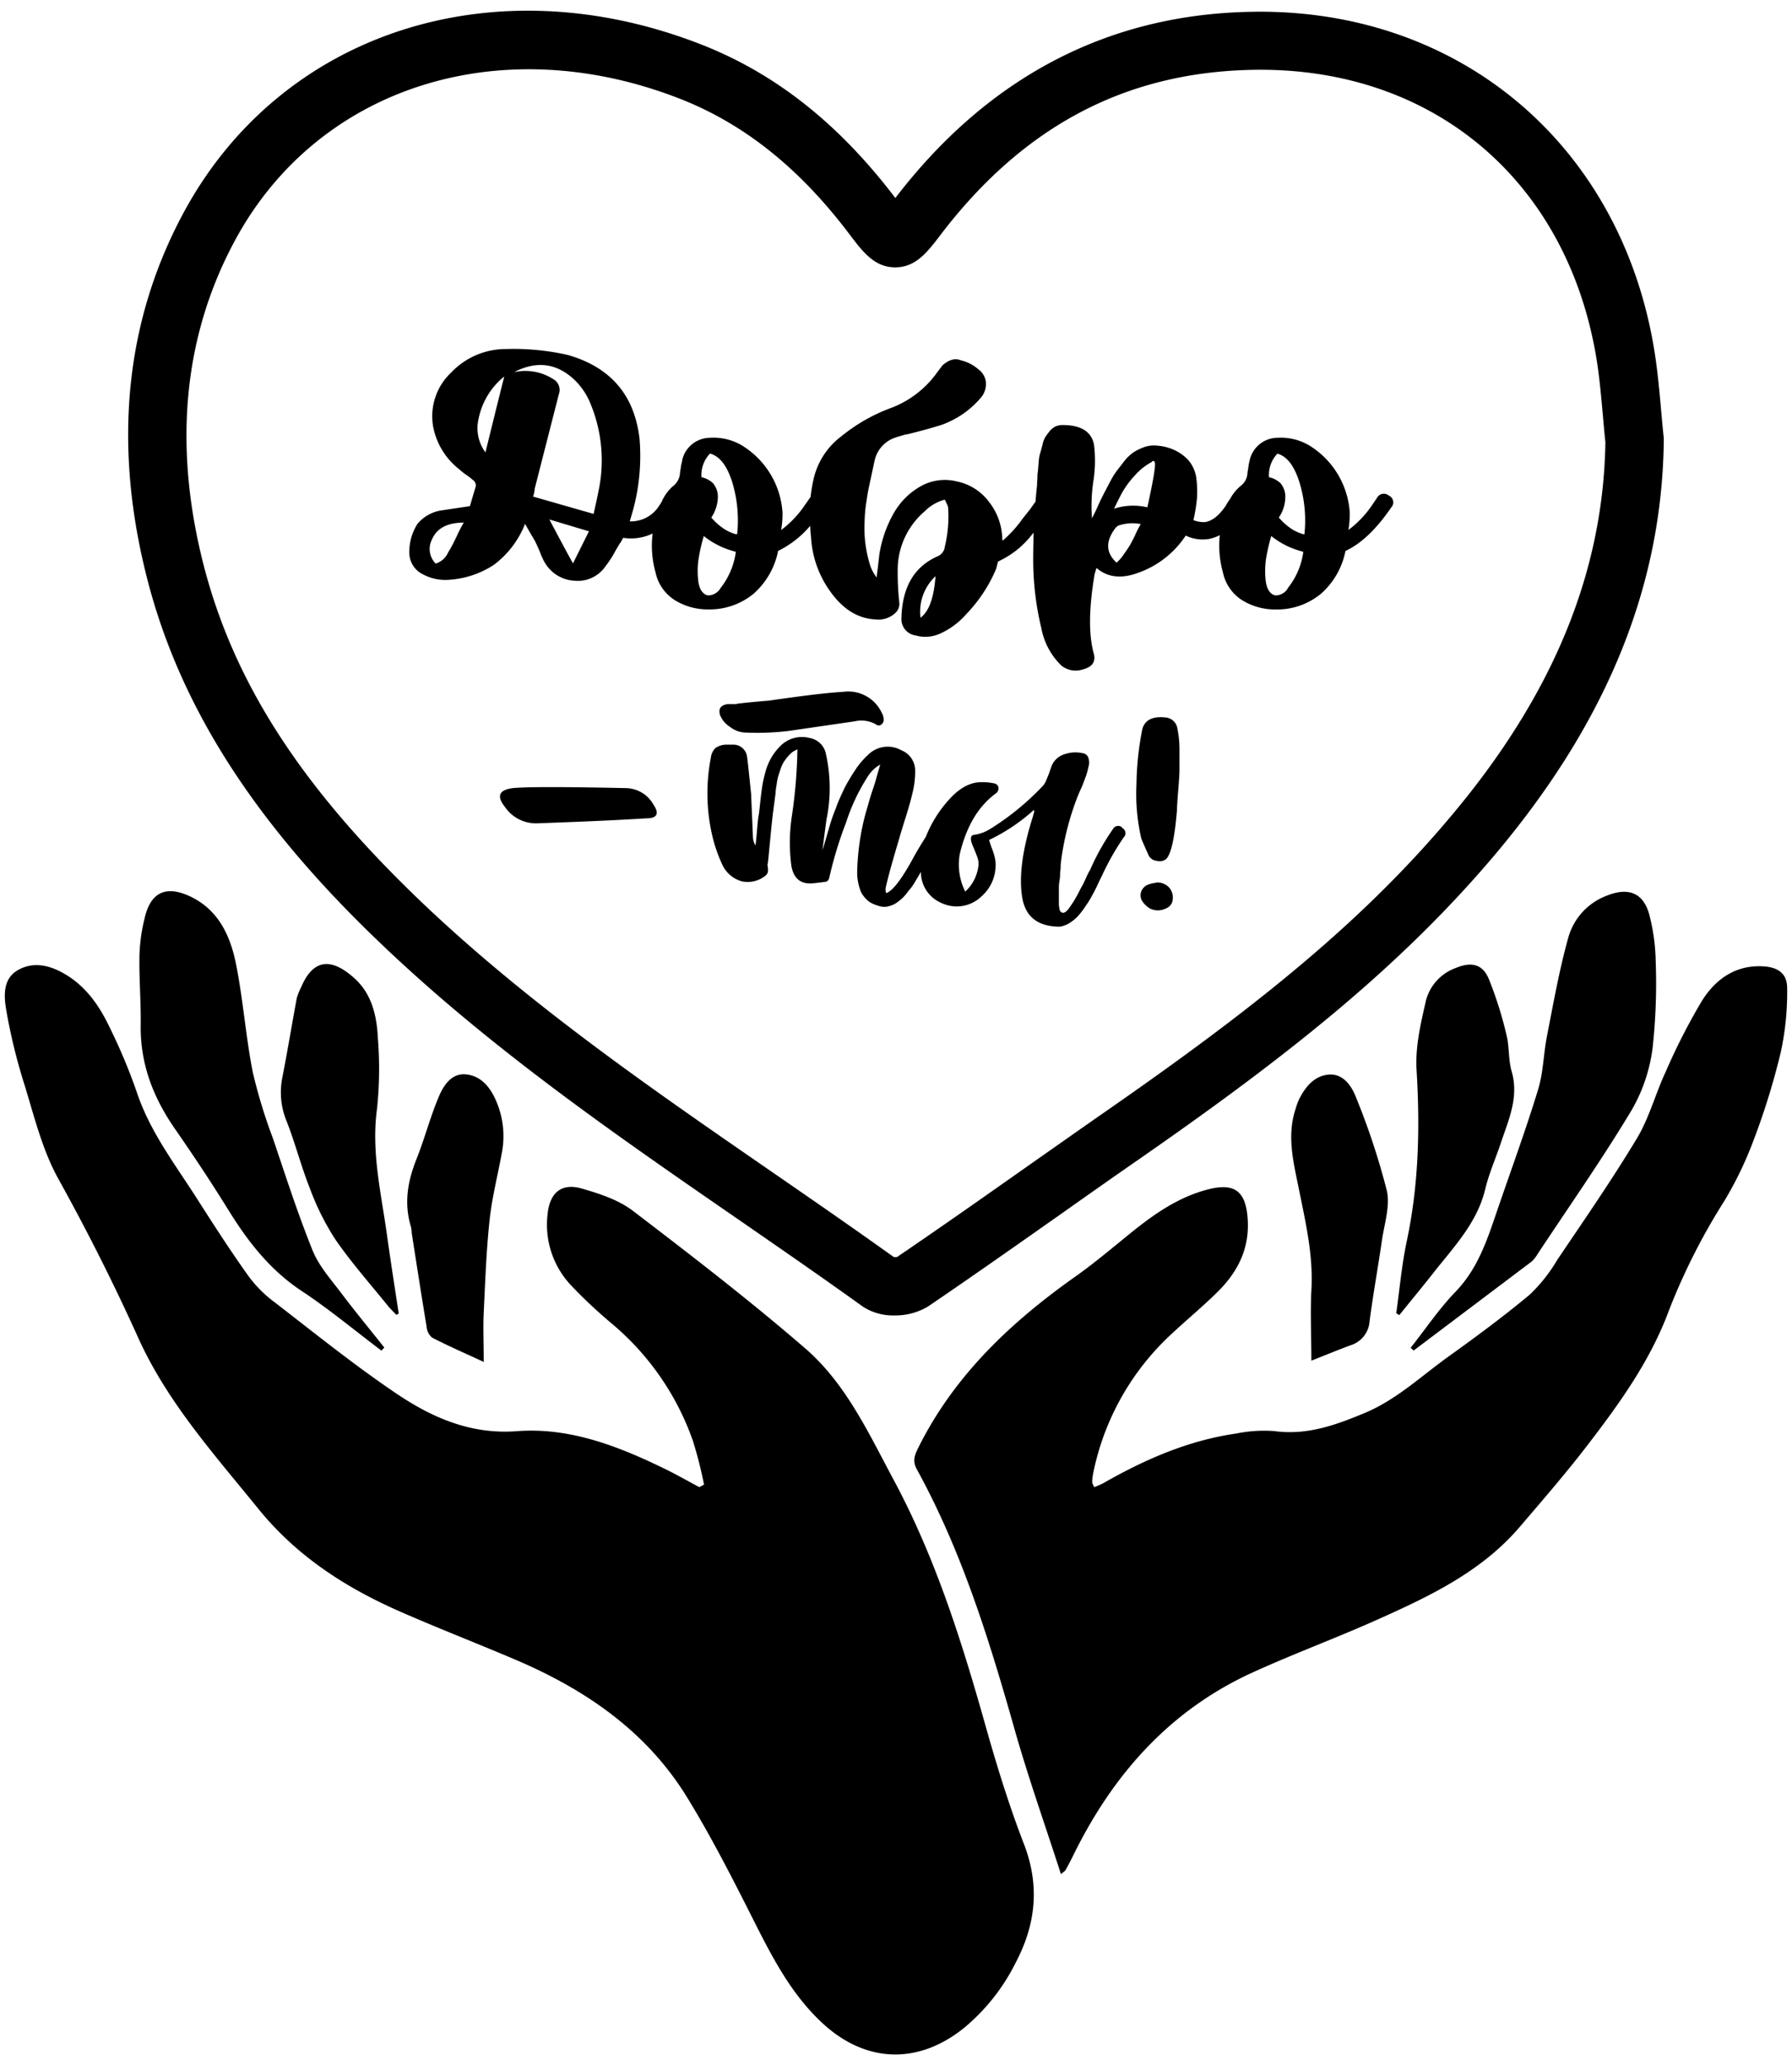 <svg id="Слой_1" data-name="Слой 1" xmlns="http://www.w3.org/2000/svg" viewBox="0 0 303 349"><path d="M151.18,222.35a9.29,9.29,0,0,1-5.35-1.53c-6.94-5-14.1-9.92-21-14.7-20.61-14.21-41.92-28.9-60.55-46.73-22-21-34.66-41.25-39.91-63.66C19.24,74,21.43,54,30.84,36.33,47.15,5.61,83.18-6.26,118.44,7.47c12.61,4.9,23.39,13.42,32.95,26C167,13.1,187.21,2.48,211.37,2c34.9-.76,62.34,22,68.25,56.61.61,3.61.94,7.23,1.25,10.73.14,1.57.28,3.15.45,4.71l0,.3v.29c-.33,24.55-9.63,47.34-28.42,69.68-16.36,19.42-35.8,34.59-59.95,51.38q-6.63,4.6-13.22,9.27c-7.44,5.23-15.13,10.65-22.8,15.86A10.64,10.64,0,0,1,151.18,222.35Zm-.05-9.86a3,3,0,0,0,.53,0c7.52-5.11,15.09-10.44,22.42-15.6,4.42-3.1,8.83-6.21,13.26-9.29,23.51-16.35,42.38-31,58-49.64,17.2-20.43,25.74-41.1,26.11-63.17-.16-1.53-.29-3-.43-4.58-.31-3.46-.6-6.73-1.15-10-5.13-30.07-28-49.08-58.31-48.4-21.37.47-38.53,9.57-52.48,27.82-2.27,3-4.24,5.56-7.72,5.56h0c-3.51,0-5.49-2.63-7.78-5.66-8.44-11.16-17.83-18.64-28.72-22.88C84.41,4.8,53.43,14.79,39.54,41,31.29,56.49,29.4,74.16,33.93,93.48c4.86,20.74,16.31,38.87,37.12,58.79C89.12,169.55,110.1,184,130.39,198,137.21,202.71,144.26,207.57,151.13,212.49Zm-.22,0Z"/><path d="M119.05,251a71.29,71.29,0,0,0-1.88-7.42,45.52,45.52,0,0,0-13.85-19.95,81.93,81.93,0,0,1-6.52-6.11,14.93,14.93,0,0,1-4.21-12.28c.36-3.66,2.37-5.36,5.9-4.3,3,.87,6.12,1.9,8.52,3.73,9.88,7.54,19.75,15.14,29.15,23.26,6.92,6,10.73,14.38,15,22.32,7,13.08,11.44,27.12,15.44,41.33,1.92,6.81,4,13.58,6.55,20.17,2.69,7,2,13.53-1.41,20a34,34,0,0,1-8.69,11c-7.79,6.31-16.69,6-24-.78-5.53-5.13-8.78-11.73-12.12-18.35S120,310,116,303.53c-6.85-11-17.13-18-28.89-23C80.33,277.64,73.46,275,66.72,272c-8.85-4-16.75-9.22-23-16.91-7.46-9.21-15.46-18.1-20.37-29-4.14-9.18-8.64-18.09-13.52-26.89-2.8-5.06-4.16-11-5.91-16.54A95.74,95.74,0,0,1,1.1,171c-.45-2.54-.71-5.56,2-7.06s5.54-.71,8.09.84c3.44,2.09,5.64,5.3,7.32,8.82a96,96,0,0,1,4.58,10.9c2.11,6.41,6.07,11.72,9.67,17.26,3,4.69,6,9.39,9.26,13.95a20.72,20.72,0,0,0,4.38,4.39c6.78,5.23,13.46,10.62,20.55,15.41,6.06,4.1,12.64,7,20.43,6.41,9-.69,17.27,2.57,25.22,6.46,1.91.94,3.77,2,5.64,3l.79-.43Z"/><path d="M179.37,316.73c-2.74-8.49-5.66-16.69-8-25.05-4.24-14.92-8.85-29.68-16.36-43.34-.79-1.44-.32-2.47.3-3.71,6.07-12.15,15.57-21.1,26.48-28.82,3.29-2.32,6.35-4.93,9.48-7.46,4-3.22,8.1-6.08,13.15-7.34,4.29-1.06,6.15.34,6.52,4.73.43,5-1.46,9-4.88,12.45-2.53,2.53-5.3,4.8-7.91,7.24A43.78,43.78,0,0,0,184.85,249a8.76,8.76,0,0,0-.18,1.55c0,.19.16.39.34.83a13.48,13.48,0,0,0,1.54-.67c7-4,14.37-7.23,22.45-8.39a23.79,23.79,0,0,1,6.44-.42c5.52.76,10.38-1,15.32-3.06,5.4-2.26,9.56-6.25,14.2-9.57s9.29-6.76,13.68-10.42a26.94,26.94,0,0,0,4.67-5.89c4.58-6.79,9.25-13.53,13.47-20.54,2.08-3.46,3.12-7.52,4.85-11.22a104.92,104.92,0,0,1,6.18-12.09c2.26-3.56,5.6-6,10.21-5.77,2.57.12,4.16,1.17,4.16,3.69a47.61,47.61,0,0,1-1.07,10.79,120.82,120.82,0,0,1-4.53,14.72,62.43,62.43,0,0,1-5,10.43,107,107,0,0,0-9.37,18.49c-3.18,8.63-8.53,16-14.08,23.2-3.55,4.6-7.37,9-11.14,13.41-6.43,7.54-15.13,11.69-23.91,15.62-7.06,3.17-14.33,5.84-21.36,9.05-13.8,6.31-23.34,17-30,30.38-.49,1-1,2-1.56,3-.1.18-.33.29-.78.68Z"/><path d="M64.53,228.33c-4.44-3.34-8.72-6.92-13.36-10-5.47-3.57-9.26-8.46-12.61-13.89-2.82-4.55-5.77-9-8.84-13.42-3.73-5.33-6-11-5.93-17.66.06-3.94-.28-7.89-.21-11.84a29.28,29.28,0,0,1,.89-6.37c1-4.34,3.61-5.54,7.67-3.63,4.88,2.3,6.85,6.78,7.8,11.6,1.18,6,1.62,12.11,2.79,18.08a89.76,89.76,0,0,0,3.44,11.28c2.14,6.33,4.19,12.71,6.69,18.9,1.06,2.62,3.07,4.86,4.81,7.16,2.36,3.13,4.86,6.16,7.31,9.24l-.45.49Z"/><path d="M238.49,227.86c2.53-3.19,4.81-6.6,7.62-9.51,4.13-4.27,5.63-9.7,7.48-15,2.2-6.4,4.53-12.76,6.49-19.22.88-2.88.9-6,1.49-9,1.1-5.6,2.09-11.25,3.63-16.73a10.61,10.61,0,0,1,6.48-7c3.78-1.53,6.34-.4,7.27,3.52a33.28,33.28,0,0,1,1,7.49,100.43,100.43,0,0,1-.52,14.73,28.06,28.06,0,0,1-3.51,10.45c-5,8.34-10.62,16.34-16,24.48a4.88,4.88,0,0,1-1,1.22l-19.9,15-.5-.47Z"/><path d="M67,222.25c-.47-.52-1-1-1.42-1.53-3-3.71-6.17-7.29-8.87-11.2a43.43,43.43,0,0,1-4.33-8.68c-1.48-3.72-2.47-7.64-3.94-11.37a12.71,12.71,0,0,1-.69-7.38c.87-4.45,1.6-8.91,2.43-13.37a10.06,10.06,0,0,1,.74-1.85c1.87-4.41,4.78-5.37,9.07-1.45,2.93,2.67,3.74,6.42,3.91,10.17a64.76,64.76,0,0,1-.15,11.82c-1,7.26.69,14.21,1.67,21.26.62,4.46,1.32,8.9,2,13.36l-.41.23Z"/><path d="M236.08,222c.57-4,.92-8.12,1.76-12.09,2.06-9.62,2.27-19.27,1.68-29.05-.24-3.91.72-7.95,1.61-11.82a8,8,0,0,1,5-5.41c2.59-1.08,4.5-.73,5.59,1.81a64.74,64.74,0,0,1,3,9.49c.51,2,.3,4.2.88,6.17,1.26,4.37-.52,8.17-1.83,12.1-.87,2.61-2,5.14-2.64,7.8-1.36,5.69-5.27,9.72-8.7,14.08-1.92,2.44-3.89,4.81-5.83,7.22l-.53-.32Z"/><path d="M221.73,230c0-4.39-.19-8.11,0-11.8.37-6-1-11.67-2.15-17.42-.89-4.36-2-8.76-.55-13.23a12.43,12.43,0,0,1,.6-1.68c1.07-2.16,2.63-4.06,5.09-4.23s3.87,2,4.62,4a119.43,119.43,0,0,1,5.15,15.62c.59,2.59-.41,5.58-.82,8.37-.66,4.56-1.49,9.1-2.09,13.67a4.56,4.56,0,0,1-3.2,4.09c-2.06.76-4.09,1.6-6.7,2.63Z"/><path d="M81.76,230.2c-3.34-1.55-6.09-2.74-8.74-4.12a2.83,2.83,0,0,1-.9-1.91c-.87-5.21-1.67-10.43-2.49-15.65a8.06,8.06,0,0,0-.13-1.1c-1.23-4-.58-7.74.93-11.51,1.37-3.44,2.3-7.06,3.74-10.47.79-1.88,2.09-4,4.49-3.84s4,1.87,5,4a14.9,14.9,0,0,1,1.22,9.14c-.69,3.81-1.67,7.57-2.09,11.41-.56,5.22-.75,10.5-1,15.75-.12,2.5,0,5,0,8.3Z"/><path d="M234.83,83.77l0,0a1.3,1.3,0,0,0-2,.39L232,85.38a17.38,17.38,0,0,1-4,4.2,16.16,16.16,0,0,0,.22-3,14.41,14.41,0,0,0-6.64-11.16A9.39,9.39,0,0,0,216,74a4.86,4.86,0,0,0-4.69,3.76,10.22,10.22,0,0,0-.23,1.16c-.05.5-.16.88-.16,1.16a2.87,2.87,0,0,1-1,1.94A7.36,7.36,0,0,0,208,84.32c-.1.13-.22.32-.39.56l-.39.66c-1.11,1.61-2.21,2.49-3.43,2.71a4.75,4.75,0,0,1-2-.33,28.38,28.38,0,0,0,.6-3.7,16.9,16.9,0,0,0-.11-3.38,5.81,5.81,0,0,0-1.38-3.09,7.55,7.55,0,0,0-3.15-2,8.64,8.64,0,0,0-2.32-.44,4.93,4.93,0,0,0-2,.28,9,9,0,0,0-1.71.83,7.48,7.48,0,0,0-1.55,1.43c-.5.67-.94,1.22-1.33,1.72a14.29,14.29,0,0,0-1.21,2c-.45.83-.78,1.49-1.05,2s-.61,1.22-1,2.1-.72,1.5-.94,1.94a27.7,27.7,0,0,1,.22-6.19,22.17,22.17,0,0,0,.11-6.31c-.44-2.15-2.21-3.26-5.25-3.26a3,3,0,0,0-1.22.22,3,3,0,0,0-.94.72,11.6,11.6,0,0,0-.71.94,3.48,3.48,0,0,0-.56,1.38c-.16.61-.27,1-.38,1.39a6.26,6.26,0,0,0-.28,1.54c-.06.72-.11,1.22-.11,1.44a7.09,7.09,0,0,0-.11,1.44c-.06.66-.06,1.11-.06,1.11-.1.89-.19,1.81-.26,2.76L174.23,86c-.77,1-1.38,1.71-1.71,2.21a21.57,21.57,0,0,1-3,3.2,1.15,1.15,0,0,0-.05-.27V91a10.49,10.49,0,0,0-2.27-6.2,9,9,0,0,0-5.42-3.42,8.29,8.29,0,0,0-6.13.83,12,12,0,0,0-4.43,4.36,20.38,20.38,0,0,0-2.54,7.19c-.05.39-.11,1-.22,1.94s-.22,1.54-.22,1.93a7.18,7.18,0,0,1-1.05-1.88,21.12,21.12,0,0,1-1-7.63,26.32,26.32,0,0,1,.22-2.76c.16-1,.27-1.83.39-2.44s.33-1.54.6-2.81.45-2.16.56-2.55A5.28,5.28,0,0,1,151.29,74c.28-.11.72-.22,1.27-.39a4.88,4.88,0,0,1,.94-.22c2.71-.66,4.59-1.22,5.64-1.55a15.57,15.57,0,0,0,6.69-4.59,3.58,3.58,0,0,0,.88-2.54,3.07,3.07,0,0,0-1.27-2.27,6.83,6.83,0,0,0-3-1.54c-.94-.39-2-.12-3.1.88L158.42,63a16.89,16.89,0,0,1-7.63,5.91,29.37,29.37,0,0,0-8.57,4.87,12.48,12.48,0,0,0-4.7,7.41,24.06,24.06,0,0,0-.46,2.82l-.09.11-.89,1.27a17.19,17.19,0,0,1-4,4.2,15.26,15.26,0,0,0,.23-3,14.41,14.41,0,0,0-6.64-11.16A9.39,9.39,0,0,0,120.05,74a4.87,4.87,0,0,0-4.7,3.76c0,.27-.16.66-.22,1.16s-.16.88-.16,1.16A3,3,0,0,1,114,82a7.47,7.47,0,0,0-2.15,2.88l-.61.93a5.66,5.66,0,0,1-4.76,2.32l.55-1.88a35,35,0,0,0,1.11-12.05Q106.87,63.1,96,60A41.32,41.32,0,0,0,85.55,59a12.72,12.72,0,0,0-9.29,4,10.12,10.12,0,0,0-3,9.23,12,12,0,0,0,4.37,7.08,11,11,0,0,0,1.27,1,11.42,11.42,0,0,1,1,.78,1.16,1.16,0,0,1,.55,1.1l-1,3.37c-3.09.45-4.75.72-4.86.72a6.57,6.57,0,0,0-4,2.27,8.75,8.75,0,0,0-1.38,4.7,4.08,4.08,0,0,0,2.38,3.87,7.94,7.94,0,0,0,4.36.88,15.53,15.53,0,0,0,7.58-2.54,15.91,15.91,0,0,0,5.25-6.91c1.11,2,1.77,3,1.77,3.1.16.33.39.82.72,1.6A12.67,12.67,0,0,0,92,94.89a6.17,6.17,0,0,0,5,3.26,5.69,5.69,0,0,0,5.42-2.49,16.75,16.75,0,0,0,1.49-2.27c.55-1,.94-1.6.94-1.6a1.53,1.53,0,0,0,.27-.44c.11-.22.23-.33.23-.44a8.47,8.47,0,0,0,5-.73,16.62,16.62,0,0,0,.48,6.53,7.38,7.38,0,0,0,3.21,4.7,10.52,10.52,0,0,0,5.7,1.6,11.65,11.65,0,0,0,7.74-2.7,13.07,13.07,0,0,0,4.09-7.19A16.65,16.65,0,0,0,137,88.87c0,.61.06,1.22.13,1.87A17.3,17.3,0,0,0,140.4,100c2.1,2.93,4.59,4.54,7.57,4.7a4.19,4.19,0,0,0,3.43-1.1,2.06,2.06,0,0,0,.66-1.72,47.14,47.14,0,0,1-.27-5.86,13,13,0,0,1,4.53-9.56,7.46,7.46,0,0,1,3.43-2,11.1,11.1,0,0,1,.55,1.21,21.66,21.66,0,0,1-.55,6.75,2,2,0,0,1-1.33,1.66c-3.87,1.77-5.86,5.19-6,10.34a2.8,2.8,0,0,0,2.43,3,6,6,0,0,0,4.26-.39,13,13,0,0,0,4.31-3.26,25.15,25.15,0,0,0,5-7.58l.33-1.27a15.46,15.46,0,0,0,6-4.89c0,1.41-.05,2.84-.05,4.34a49.09,49.09,0,0,0,1.38,11.83,11.76,11.76,0,0,0,3.38,6.3,3.82,3.82,0,0,0,3.59.67c1.55-.39,2.21-1.22,1.93-2.55-.94-3.26-.88-7.79.11-13.6L185.4,96c1.77,1.55,4.09,1.88,6.86.89a16,16,0,0,0,8.23-6.36,6.5,6.5,0,0,0,2.88.66c.44,0,.72-.05.88-.05a7.25,7.25,0,0,0,2-.68,16.63,16.63,0,0,0,.52,6.26,7.33,7.33,0,0,0,3.2,4.7,10.55,10.55,0,0,0,5.7,1.6,11.63,11.63,0,0,0,7.74-2.7,13,13,0,0,0,4.09-7.19c2.65-1.22,5.25-3.71,7.74-7.36A1.25,1.25,0,0,0,234.83,83.77ZM77.2,90.69a27.28,27.28,0,0,1-1.43,2.7,3.44,3.44,0,0,1-2.1,1.88,3.5,3.5,0,0,1-.67-4c.83-2,2.66-2.93,5.42-2.93C78.2,88.69,77.76,89.47,77.2,90.69Zm4.88-14.22a6.89,6.89,0,0,1-1.17-5.63,12.28,12.28,0,0,1,4-6.91,3,3,0,0,1,.28-.22h.06C85.06,64.42,84,68.66,82.08,76.47ZM96.89,95.22c-.5-.83-1.83-3.32-4-7.41l6.69,2Zm4.25-11.94c-.16.88-.44,2.1-.77,3.59L90.14,83.94h0a5.14,5.14,0,0,0,.27-1.33l4.09-16a2.08,2.08,0,0,0-1-2.55,8.68,8.68,0,0,0-5.91-1.27l-.62.09c3.81-1.95,7.24-1.49,10.24,1.4a11.56,11.56,0,0,1,2.65,4A25,25,0,0,1,101.14,83.28Zm20.68,16.14a2.41,2.41,0,0,1-2.16,1.22c-.88-.23-1.43-1.06-1.6-2.49a14.16,14.16,0,0,1,.11-4,30.69,30.69,0,0,1,.83-3.54,14.06,14.06,0,0,0,5.42,2.66A12.54,12.54,0,0,1,121.82,99.42Zm2.82-9.12h-.22a7.8,7.8,0,0,1-1.71-.72,10.23,10.23,0,0,1-2.44-2.1,6.36,6.36,0,0,0,1.11-3.54,3.53,3.53,0,0,0-.83-2.27,4,4,0,0,0-1.94-1,5.21,5.21,0,0,1,1.44-4l0,0c1.66.44,2.93,2.1,3.81,5A22.25,22.25,0,0,1,124.64,90.3Zm31,14.1a8.23,8.23,0,0,1,2.54-7C157.92,101,157.09,103.35,155.66,104.4ZM192,90.3c-.38.83-.71,1.44-.93,1.82s-.56.89-1,1.5a7.35,7.35,0,0,1-1.27,1.49c-1.77-1.61-1.88-3.48-.39-5.59a2.08,2.08,0,0,1,.66-.66,7.17,7.17,0,0,1,3.76-.28h.06A16.2,16.2,0,0,0,192,90.3ZM194,85.76a10.4,10.4,0,0,0-5.64.23c.66-1.33,1.16-2.38,1.6-3.1a15.63,15.63,0,0,1,1.94-2.54,10.17,10.17,0,0,1,2.87-2.27l.06-.11c.22-.11.33-.06.44.22C195.41,78.74,195,81.23,194,85.76Zm23.77,13.66a2.41,2.41,0,0,1-2.16,1.22c-.88-.23-1.43-1.06-1.6-2.49a14.16,14.16,0,0,1,.11-4,32.92,32.92,0,0,1,.83-3.54,14.12,14.12,0,0,0,5.42,2.66A12.45,12.45,0,0,1,217.74,99.42Zm2.82-9.12h-.22a7.8,7.8,0,0,1-1.71-.72,10,10,0,0,1-2.43-2.1,6.26,6.26,0,0,0,1.1-3.54,3.48,3.48,0,0,0-.83-2.27,4,4,0,0,0-1.93-1,5.2,5.2,0,0,1,1.43-4l-.05,0c1.66.44,2.93,2.1,3.81,5A22.06,22.06,0,0,1,220.56,90.3Z"/><path d="M105.9,133.22q-15.78-.34-19.21,0c-2.36.31-2.75,1.37-1.3,3.2a6.35,6.35,0,0,0,5.49,2.75c6.18-.23,12.28-.46,18.38-.84,1.83,0,2.28-.76,1.21-2.36A5.44,5.44,0,0,0,105.9,133.22Z"/><path d="M123.38,122.83a4.45,4.45,0,0,0,2.67,1,43.88,43.88,0,0,0,7.39-.29l11.07-1.61a5,5,0,0,1,3.59.51.71.71,0,0,0,.85.08,1,1,0,0,0,.46-1v0a2.6,2.6,0,0,0-.33-1.06,6.25,6.25,0,0,0-6.55-3.51c-2.54.13-6.68.64-12.51,1.48-2.07.17-3.85.34-5.28.51a2.16,2.16,0,0,1-.85.08h-.84c-1.19.17-1.61.77-1.31,1.82A4.1,4.1,0,0,0,123.38,122.83Z"/><path d="M189.73,139.94l0-.08a1,1,0,0,0-1.56.3,40.16,40.16,0,0,0-3.85,6.88,11.27,11.27,0,0,0-.67,1.31,16.18,16.18,0,0,1-.72,1.48c-.21.34-.42.81-.72,1.36s-.55,1-.76,1.31-.42.63-.68,1a3,3,0,0,1-.63.67c-.21.09-.38.17-.55.09s-.21-.09-.3-.21a1.15,1.15,0,0,1-.17-.59,2.93,2.93,0,0,1-.08-.85v-1.1c0-.46,0-.84,0-1.22s0-.81.09-1.31.12-.93.12-1.27.09-.76.09-1.23.08-.8.08-1a46.5,46.5,0,0,1,2.83-10.95c.09-.21.26-.63.55-1.26s.51-1.27.72-1.82a11.25,11.25,0,0,0,.51-1.78,2.43,2.43,0,0,0,0-1.56,1.15,1.15,0,0,0-1-.8,5.58,5.58,0,0,0-3,.17,3.44,3.44,0,0,0-2.12,1.77c-.12.25-.25.68-.46,1.27s-.42,1.05-.59,1.48a3.08,3.08,0,0,1-.68,1,44.35,44.35,0,0,1-8.66,7.06,7.13,7.13,0,0,1-2.79,1.06.55.55,0,0,0-.55.46,2,2,0,0,0,.13.93c.12.38.29.72.46,1.14s.34.85.51,1.31a3.51,3.51,0,0,1,.17,1.27,7.05,7.05,0,0,1-2.24,4.48,10.17,10.17,0,0,1-.93-6.34c1.1-4.61,3.08-8,6-10.18a1.11,1.11,0,0,0,.55-1.06.87.87,0,0,0-.8-.72,9.16,9.16,0,0,0-2.62-.17c-1.82.17-3.55,1.27-5.28,3.3a20.63,20.63,0,0,0-3.59,5.92c-.86,1.36-1.53,2.48-2,3.33-2,3.72-3.55,5.75-4.65,6.17l-.09-.08a2.16,2.16,0,0,1,0-1c.38-1.73,1.14-4.43,2.24-8.11.21-.8.59-2,1.1-3.63s.92-3.05,1.18-4.23a14.76,14.76,0,0,0,.42-3.51,3.7,3.7,0,0,0-2.36-3.59,4.69,4.69,0,0,0-5.67.85,13.06,13.06,0,0,0-2.15,2.57,33.6,33.6,0,0,0-1.78,3c-.46,1-1,2.07-1.43,3.34a29.34,29.34,0,0,0-1.06,3c-.21.76-.47,1.61-.76,2.62s-.47,1.52-.47,1.61c.13-1,.34-2.79.68-5.24a26.27,26.27,0,0,0-.17-11.45,3.4,3.4,0,0,0-2.7-2.37,5.12,5.12,0,0,0-5,1.44,9.65,9.65,0,0,0-1.48,1.94,10.17,10.17,0,0,0-1,2.49,19.73,19.73,0,0,0-.51,2.33c-.09.59-.21,1.48-.34,2.7s-.21,2-.3,2.37c-.08.55-.16,1.35-.25,2.45s-.17,1.9-.25,2.45a2.86,2.86,0,0,1-.42-1.23L127,134.2c-.38-3.72-.6-5.79-.68-6.26a2.33,2.33,0,0,0-2.37-2.07h-1.18a3.27,3.27,0,0,0-1.82.59,2.77,2.77,0,0,0-.76,1.65,31.49,31.49,0,0,0,0,12,25.24,25.24,0,0,0,2,6.17,5.14,5.14,0,0,0,3.3,2.71,4.77,4.77,0,0,0,3.88-.93,1.23,1.23,0,0,0,.47-.68,4.82,4.82,0,0,0,0-.76,1.1,1.1,0,0,1,0-.76c.08-.68.21-2.11.42-4.27s.38-3.84.55-5c0-.17.09-.63.17-1.31s.17-1.18.17-1.43.08-.68.17-1.27a10.26,10.26,0,0,1,.25-1.31c.09-.3.21-.68.38-1.18a6.69,6.69,0,0,1,.51-1.19,10.23,10.23,0,0,1,.68-.93,5.56,5.56,0,0,1,.84-.84,7.58,7.58,0,0,1,.85-.47,85.08,85.08,0,0,1-.93,11.24,29.74,29.74,0,0,0-.09,8.46c.38,2.15,1.57,3.12,3.59,2.95.85-.08,1.53-.17,2.12-.25.38,0,.63-.34.72-.8a67,67,0,0,1,2.83-9.26,32.87,32.87,0,0,1,3.76-7.9,5.93,5.93,0,0,1,2-1.86l-.6,2.07c-.12.51-.33,1.19-.63,2.07s-.55,1.69-.76,2.45-.42,1.44-.59,2.07a41.39,41.39,0,0,0-1.31,9.34,8.72,8.72,0,0,0,.67,3.6,5.09,5.09,0,0,0,1.27,1.52,5,5,0,0,0,1.52.71,3.12,3.12,0,0,0,1.1.22,2.64,2.64,0,0,0,.72-.09,5.3,5.3,0,0,0,.85-.29,4.46,4.46,0,0,0,.8-.51c.29-.21.51-.42.72-.59a9,9,0,0,0,.72-.81,10.08,10.08,0,0,1,.67-.84,10.07,10.07,0,0,0,.68-1c.29-.5.51-.84.63-1.05l.42-.74a1.2,1.2,0,0,1,0,.19,5.68,5.68,0,0,0,3.55,5.11,6,6,0,0,0,6.64-1.1,7,7,0,0,0,2.36-6.38,11,11,0,0,0-.54-1.77,13.92,13.92,0,0,1-.47-1.44,31.7,31.7,0,0,0,7.56-5.07,1.36,1.36,0,0,1,.05.34c-.05.17-.13.42-.21.76-1.82,5.75-2.41,10.35-1.78,13.86.59,3.17,2.7,4.77,6.34,4.77a4.32,4.32,0,0,0,1.65-.63,7,7,0,0,0,1.43-1.18,13.25,13.25,0,0,0,1.31-1.74,12.88,12.88,0,0,0,1.06-1.73c.25-.42.55-1,.93-1.81s.59-1.27.68-1.4a43.2,43.2,0,0,1,3.72-6.59A1,1,0,0,0,189.73,139.94Z"/><path d="M197,121.27c-2.11-.22-3.42.44-3.84,1.94h0a50.17,50.17,0,0,0-1,9.36,33.29,33.29,0,0,0,.81,9.14c.12.35.55,1.32,1.26,2.91a1.72,1.72,0,0,0,1.36.89,1.77,1.77,0,0,0,1.6-.31c.85-.89,1.44-3.62,1.82-8.3,0-.58.08-1.68.21-3.27s.21-2.83.21-3.66v-3.23a17.48,17.48,0,0,0-.34-3.53A2.21,2.21,0,0,0,197,121.27Z"/><path d="M195.49,149.17l0,.05a4.71,4.71,0,0,0-1.22.26,2,2,0,0,0-1.31,1.24,1.84,1.84,0,0,0,.29,1.76,3.77,3.77,0,0,0,1.31,1.15,3.06,3.06,0,0,0,2.62-.09,1.76,1.76,0,0,0,1-1,2.66,2.66,0,0,0-.38-2.38A2.72,2.72,0,0,0,195.49,149.17Z"/></svg>